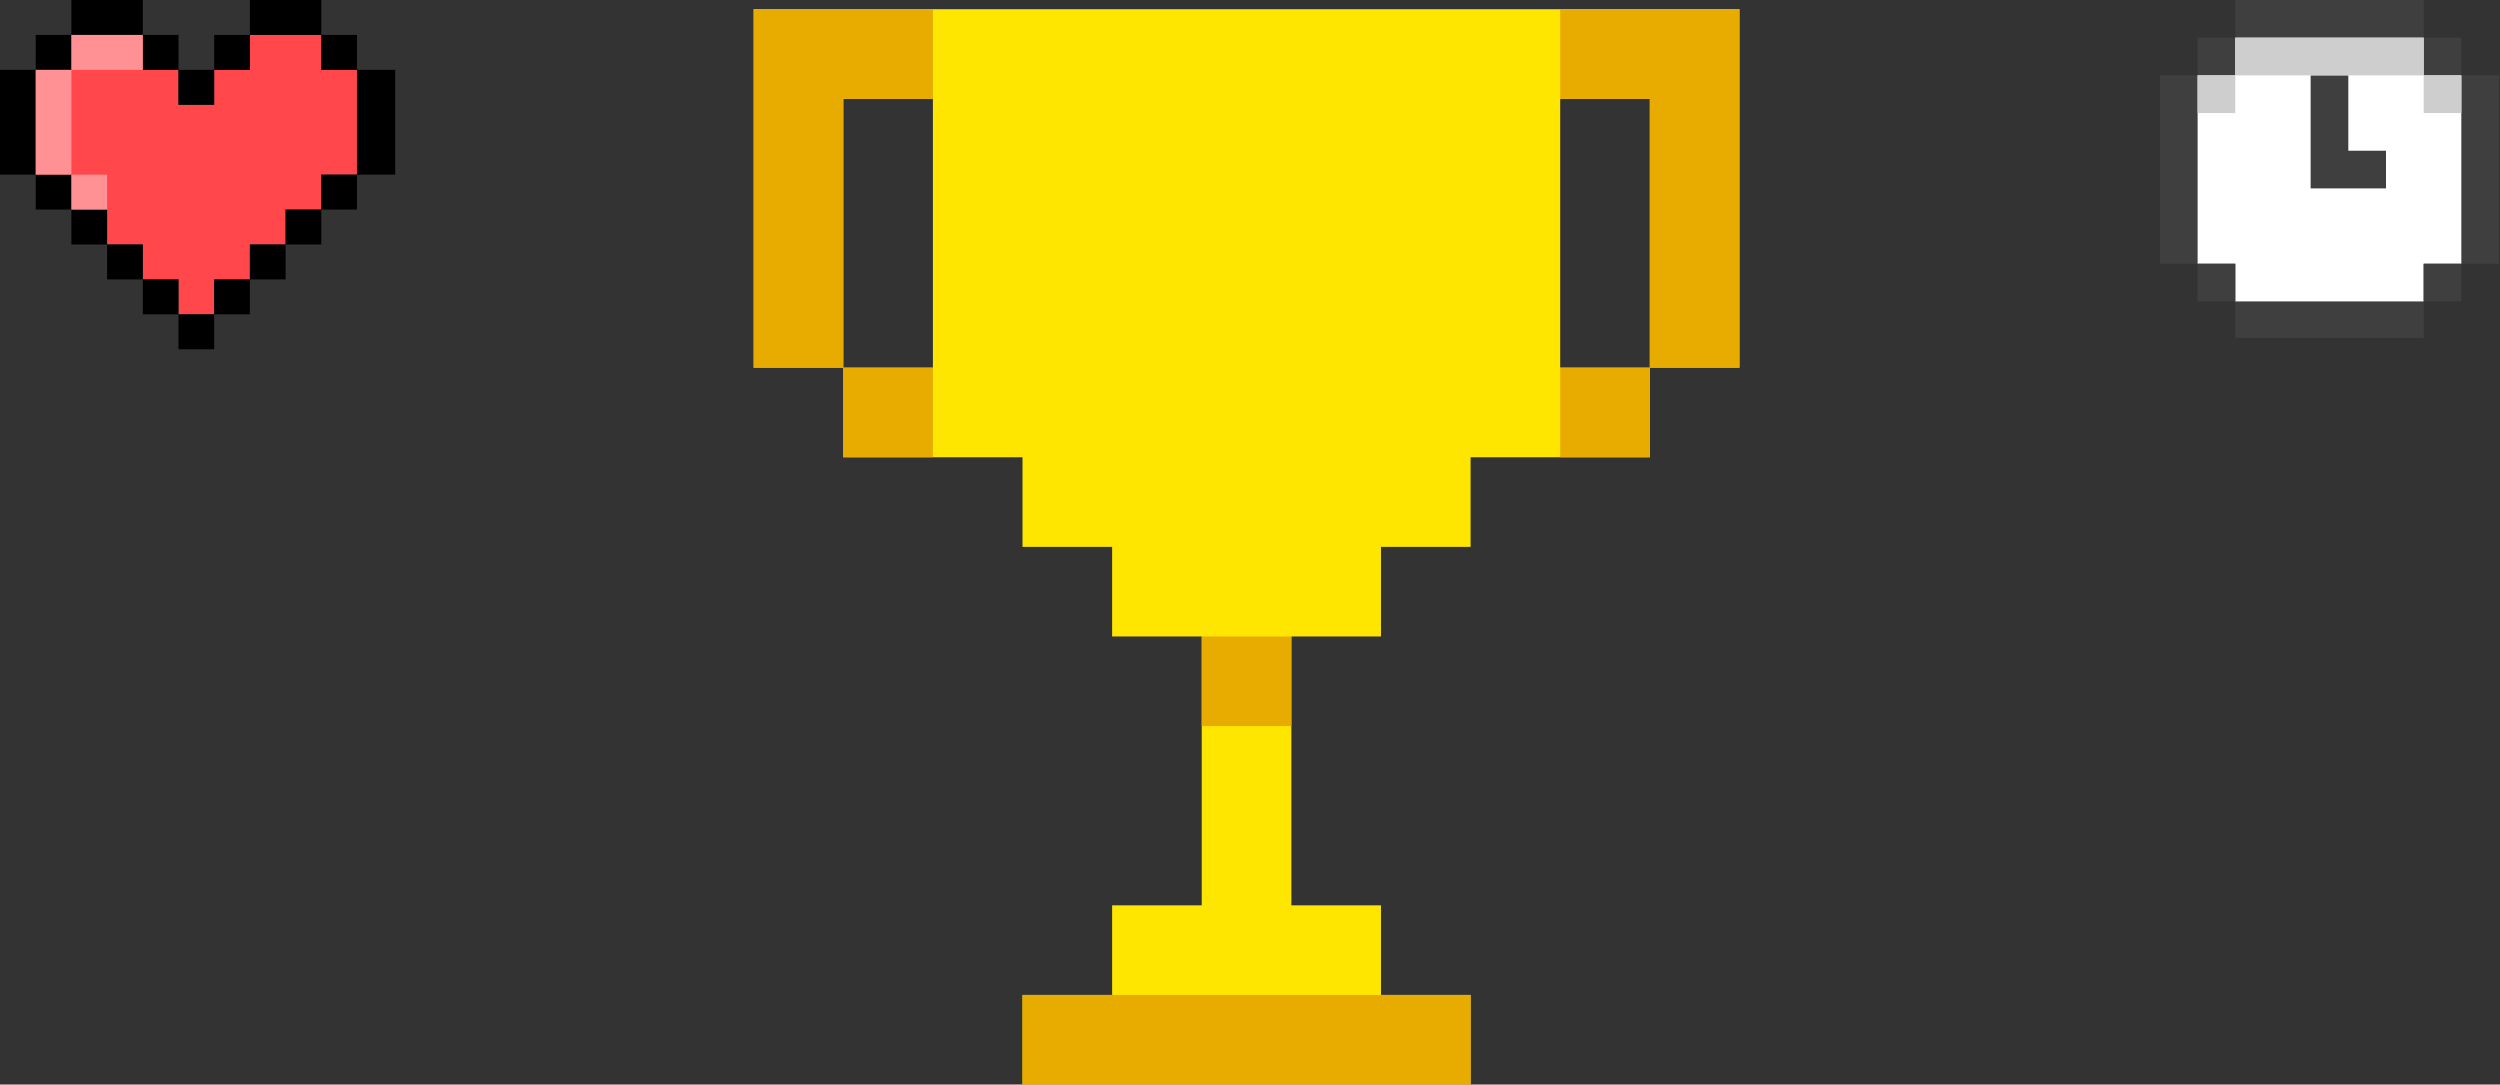 <?xml version="1.0" encoding="UTF-8"?>
<svg width="272px" height="118px" viewBox="0 0 272 118" version="1.1" xmlns="http://www.w3.org/2000/svg" xmlns:xlink="http://www.w3.org/1999/xlink">
    <rect x="0" y="0" width="272" height="118" fill="#333333" stroke="none"/>
    <!-- Generator: Sketch 41.2 (35397) - http://www.bohemiancoding.com/sketch -->
    <title>Group 3</title>
    <desc>Created with Sketch.</desc>
    <defs></defs>
    <g id="ТЕСТ" stroke="none" stroke-width="1" fill="none" fill-rule="evenodd">
        <g id="итог2" transform="translate(-24, -93)">
            <g id="Group-4" transform="translate(24, 93)">
                <g id="Group-3">
                    <g id="Page-1">
                        <polygon id="Fill-1" fill="#FF474C" points="34.955 7.6 34.955 3.8 27.187 3.8 27.187 7.6 23.303 7.6 23.303 11.4 19.419 11.4 19.419 7.6 15.535 7.6 15.535 3.8 7.768 3.8 7.768 7.6 3.884 7.6 3.884 19 7.768 19 7.768 22.8 11.652 22.8 11.652 26.6 15.535 26.6 15.535 30.4 19.419 30.4 19.419 34.2 23.303 34.2 23.303 30.4 27.187 30.4 27.187 26.6 31.071 26.6 31.071 22.8 34.955 22.8 34.955 19 38.839 19 38.839 7.6"></polygon>
                        <polygon id="Fill-2" fill="#000000" points="0 19 3.884 19 3.884 7.6 0 7.6"></polygon>
                        <polygon id="Fill-3" fill="#000000" points="3.884 7.6 7.768 7.6 7.768 3.8 3.884 3.8"></polygon>
                        <polygon id="Fill-4" fill="#000000" points="7.768 3.8 15.535 3.8 15.535 0 7.768 0"></polygon>
                        <polygon id="Fill-5" fill="#000000" points="15.535 7.6 19.419 7.6 19.419 3.8 15.535 3.8"></polygon>
                        <polygon id="Fill-6" fill="#000000" points="19.419 11.4 23.303 11.4 23.303 7.6 19.419 7.6"></polygon>
                        <polygon id="Fill-7" fill="#000000" points="23.303 7.6 27.187 7.6 27.187 3.8 23.303 3.8"></polygon>
                        <polygon id="Fill-8" fill="#000000" points="27.187 3.8 34.955 3.8 34.955 0 27.187 0"></polygon>
                        <polygon id="Fill-9" fill="#000000" points="34.955 7.6 38.839 7.6 38.839 3.8 34.955 3.8"></polygon>
                        <polygon id="Fill-10" fill="#000000" points="38.839 19 43 19 43 7.6 38.839 7.6"></polygon>
                        <polygon id="Fill-11" fill="#000000" points="3.884 22.8 7.768 22.8 7.768 19 3.884 19"></polygon>
                        <polygon id="Fill-12" fill="#000000" points="7.768 26.6 11.652 26.6 11.652 22.8 7.768 22.8"></polygon>
                        <polygon id="Fill-13" fill="#000000" points="11.652 30.4 15.535 30.4 15.535 26.6 11.652 26.6"></polygon>
                        <polygon id="Fill-14" fill="#000000" points="15.535 34.2 19.419 34.2 19.419 30.4 15.535 30.4"></polygon>
                        <polygon id="Fill-15" fill="#000000" points="19.419 38 23.303 38 23.303 34.2 19.419 34.2"></polygon>
                        <polygon id="Fill-16" fill="#000000" points="23.303 34.2 27.187 34.2 27.187 30.4 23.303 30.4"></polygon>
                        <polygon id="Fill-17" fill="#000000" points="27.187 30.4 31.071 30.4 31.071 26.6 27.187 26.6"></polygon>
                        <polygon id="Fill-18" fill="#000000" points="31.071 26.6 34.955 26.6 34.955 22.8 31.071 22.8"></polygon>
                        <polygon id="Fill-19" fill="#000000" points="34.955 22.8 38.839 22.8 38.839 19 34.955 19"></polygon>
                        <polygon id="Fill-20" fill="#FF9194" points="7.768 7.6 15.535 7.6 15.535 3.8 7.768 3.8"></polygon>
                        <polygon id="Fill-21" fill="#FF9194" points="3.884 19 7.768 19 7.768 7.6 3.884 7.6"></polygon>
                        <polygon id="Fill-22" fill="#FF9194" points="7.768 22.8 11.652 22.8 11.652 19 7.768 19"></polygon>
                    </g>
                    <g id="Page-1" transform="translate(235, 0)">
                        <polygon id="Fill-1" fill="#3F3F3F" points="4.099 8.199 8.199 8.199 8.199 4.099 4.099 4.099"></polygon>
                        <polygon id="Fill-2" fill="#3F3F3F" points="28.696 8.199 32.795 8.199 32.795 4.099 28.696 4.099"></polygon>
                        <polygon id="Fill-3" fill="#3F3F3F" points="8.199 -0 8.199 4.1 12.298 4.1 16.397 4.1 20.497 4.1 24.597 4.1 28.696 4.1 28.696 -0"></polygon>
                        <polygon id="Fill-4" fill="#3F3F3F" points="24.597 32.658 20.497 32.658 16.398 32.658 12.298 32.658 8.199 32.658 8.199 36.758 12.298 36.758 16.398 36.758 20.497 36.758 24.597 36.758 28.696 36.758 28.696 32.658"></polygon>
                        <polygon id="Fill-5" fill="#3F3F3F" points="0 8.199 0 12.298 0 16.398 0 20.497 0 24.597 0 28.696 4.099 28.696 4.099 24.597 4.099 20.497 4.099 16.398 4.099 12.298 4.099 8.199"></polygon>
                        <polygon id="Fill-6" fill="#3F3F3F" points="32.796 8.199 32.796 12.298 32.796 16.398 32.796 20.497 32.796 24.597 32.796 28.696 36.895 28.696 36.895 8.199"></polygon>
                        <polygon id="Fill-7" fill="#FFFFFF" points="28.696 8.199 28.696 4.099 24.597 4.099 20.497 4.099 16.398 4.099 12.298 4.099 8.199 4.099 8.199 8.199 4.099 8.199 4.099 12.298 4.099 16.398 4.099 20.497 4.099 24.597 4.099 28.696 8.199 28.696 8.199 32.795 12.298 32.795 16.398 32.795 20.497 32.795 24.597 32.795 28.696 32.795 28.696 28.696 32.795 28.696 32.795 24.597 32.795 20.497 32.795 16.398 32.795 12.298 32.795 8.199"></polygon>
                        <polygon id="Fill-8" fill="#3F3F3F" points="4.099 32.795 8.199 32.795 8.199 28.696 4.099 28.696"></polygon>
                        <polygon id="Fill-9" fill="#3F3F3F" points="28.696 32.795 32.795 32.795 32.795 28.696 28.696 28.696"></polygon>
                        <polygon id="Fill-10" fill="#3F3F3F" points="20.497 16.398 20.497 12.298 20.497 8.199 16.398 8.199 16.398 12.298 16.398 16.398 16.398 20.497 20.497 20.497 24.597 20.497 24.597 16.398"></polygon>
                        <polygon id="Fill-11" fill="#CECECE" points="24.597 4.099 20.497 4.099 16.398 4.099 12.298 4.099 8.199 4.099 8.199 8.199 12.298 8.199 16.398 8.199 20.497 8.199 24.597 8.199 28.696 8.199 28.696 4.099"></polygon>
                        <polygon id="Fill-12" fill="#CECECE" points="4.099 12.298 8.199 12.298 8.199 8.199 4.099 8.199"></polygon>
                        <polygon id="Fill-13" fill="#CECECE" points="28.696 12.298 32.795 12.298 32.795 8.199 28.696 8.199"></polygon>
                    </g>
                    <g id="Page-1" transform="translate(82, 1)">
                        <polygon id="Fill-1" fill="#FFE600" points="87.75 0 87.75 0.001 78 0.001 68.25 0.001 58.5 0.001 48.75 0.001 39 0.001 29.25 0.001 19.5 0.001 9.75 0.001 0 0.001 0 9.751 0 19.5 0 29.251 0 39 9.75 39 9.75 29.251 9.75 19.5 9.75 9.751 19.5 9.751 19.5 19.5 19.5 29.251 19.5 39 9.75 39 9.75 48.749 19.5 48.749 29.25 48.749 29.25 58.5 39 58.5 39 68.25 48.75 68.25 48.75 77.999 48.75 87.75 48.75 97.5 39 97.5 39 107.25 29.25 107.25 29.25 117 39 117 48.75 117 58.5 117 68.25 117 78 117 78 107.25 68.25 107.25 68.25 97.5 58.5 97.5 58.5 87.75 58.5 77.999 58.5 68.25 68.25 68.25 68.25 58.5 78 58.5 78 48.749 87.75 48.749 97.5 48.749 97.5 39 87.75 39 87.75 29.251 87.75 19.5 87.75 9.751 87.75 9.749 97.5 9.749 97.5 19.499 97.5 29.248 97.5 39 107.25 39 107.25 0"></polygon>
                        <polygon id="Fill-2" fill="#E8AB00" points="48.75 78 58.5 78 58.5 68.25 48.75 68.25"></polygon>
                        <polygon id="Fill-3" fill="#E8AB00" points="68.25 107.25 58.5 107.25 48.751 107.25 39 107.25 29.25 107.25 29.25 117 39 117 48.751 117 58.5 117 68.25 117 78.001 117 78.001 107.25"></polygon>
                        <polygon id="Fill-4" fill="#E8AB00" points="9.75 0.001 -0 0.001 -0 9.751 -0 19.5 -0 29.251 -0 39 9.75 39 9.75 29.251 9.75 19.5 9.75 9.751 19.501 9.751 19.501 0.001"></polygon>
                        <polygon id="Fill-5" fill="#E8AB00" points="9.75 48.75 19.5 48.75 19.5 39 9.75 39"></polygon>
                        <polygon id="Fill-6" fill="#E8AB00" points="87.75 0 87.75 9.749 97.5 9.749 97.5 19.499 97.5 29.248 97.5 39 107.25 39 107.25 0"></polygon>
                        <polygon id="Fill-7" fill="#E8AB00" points="87.75 48.75 97.5 48.75 97.5 39 87.75 39"></polygon>
                    </g>
                </g>
            </g>
        </g>
    </g>
</svg>